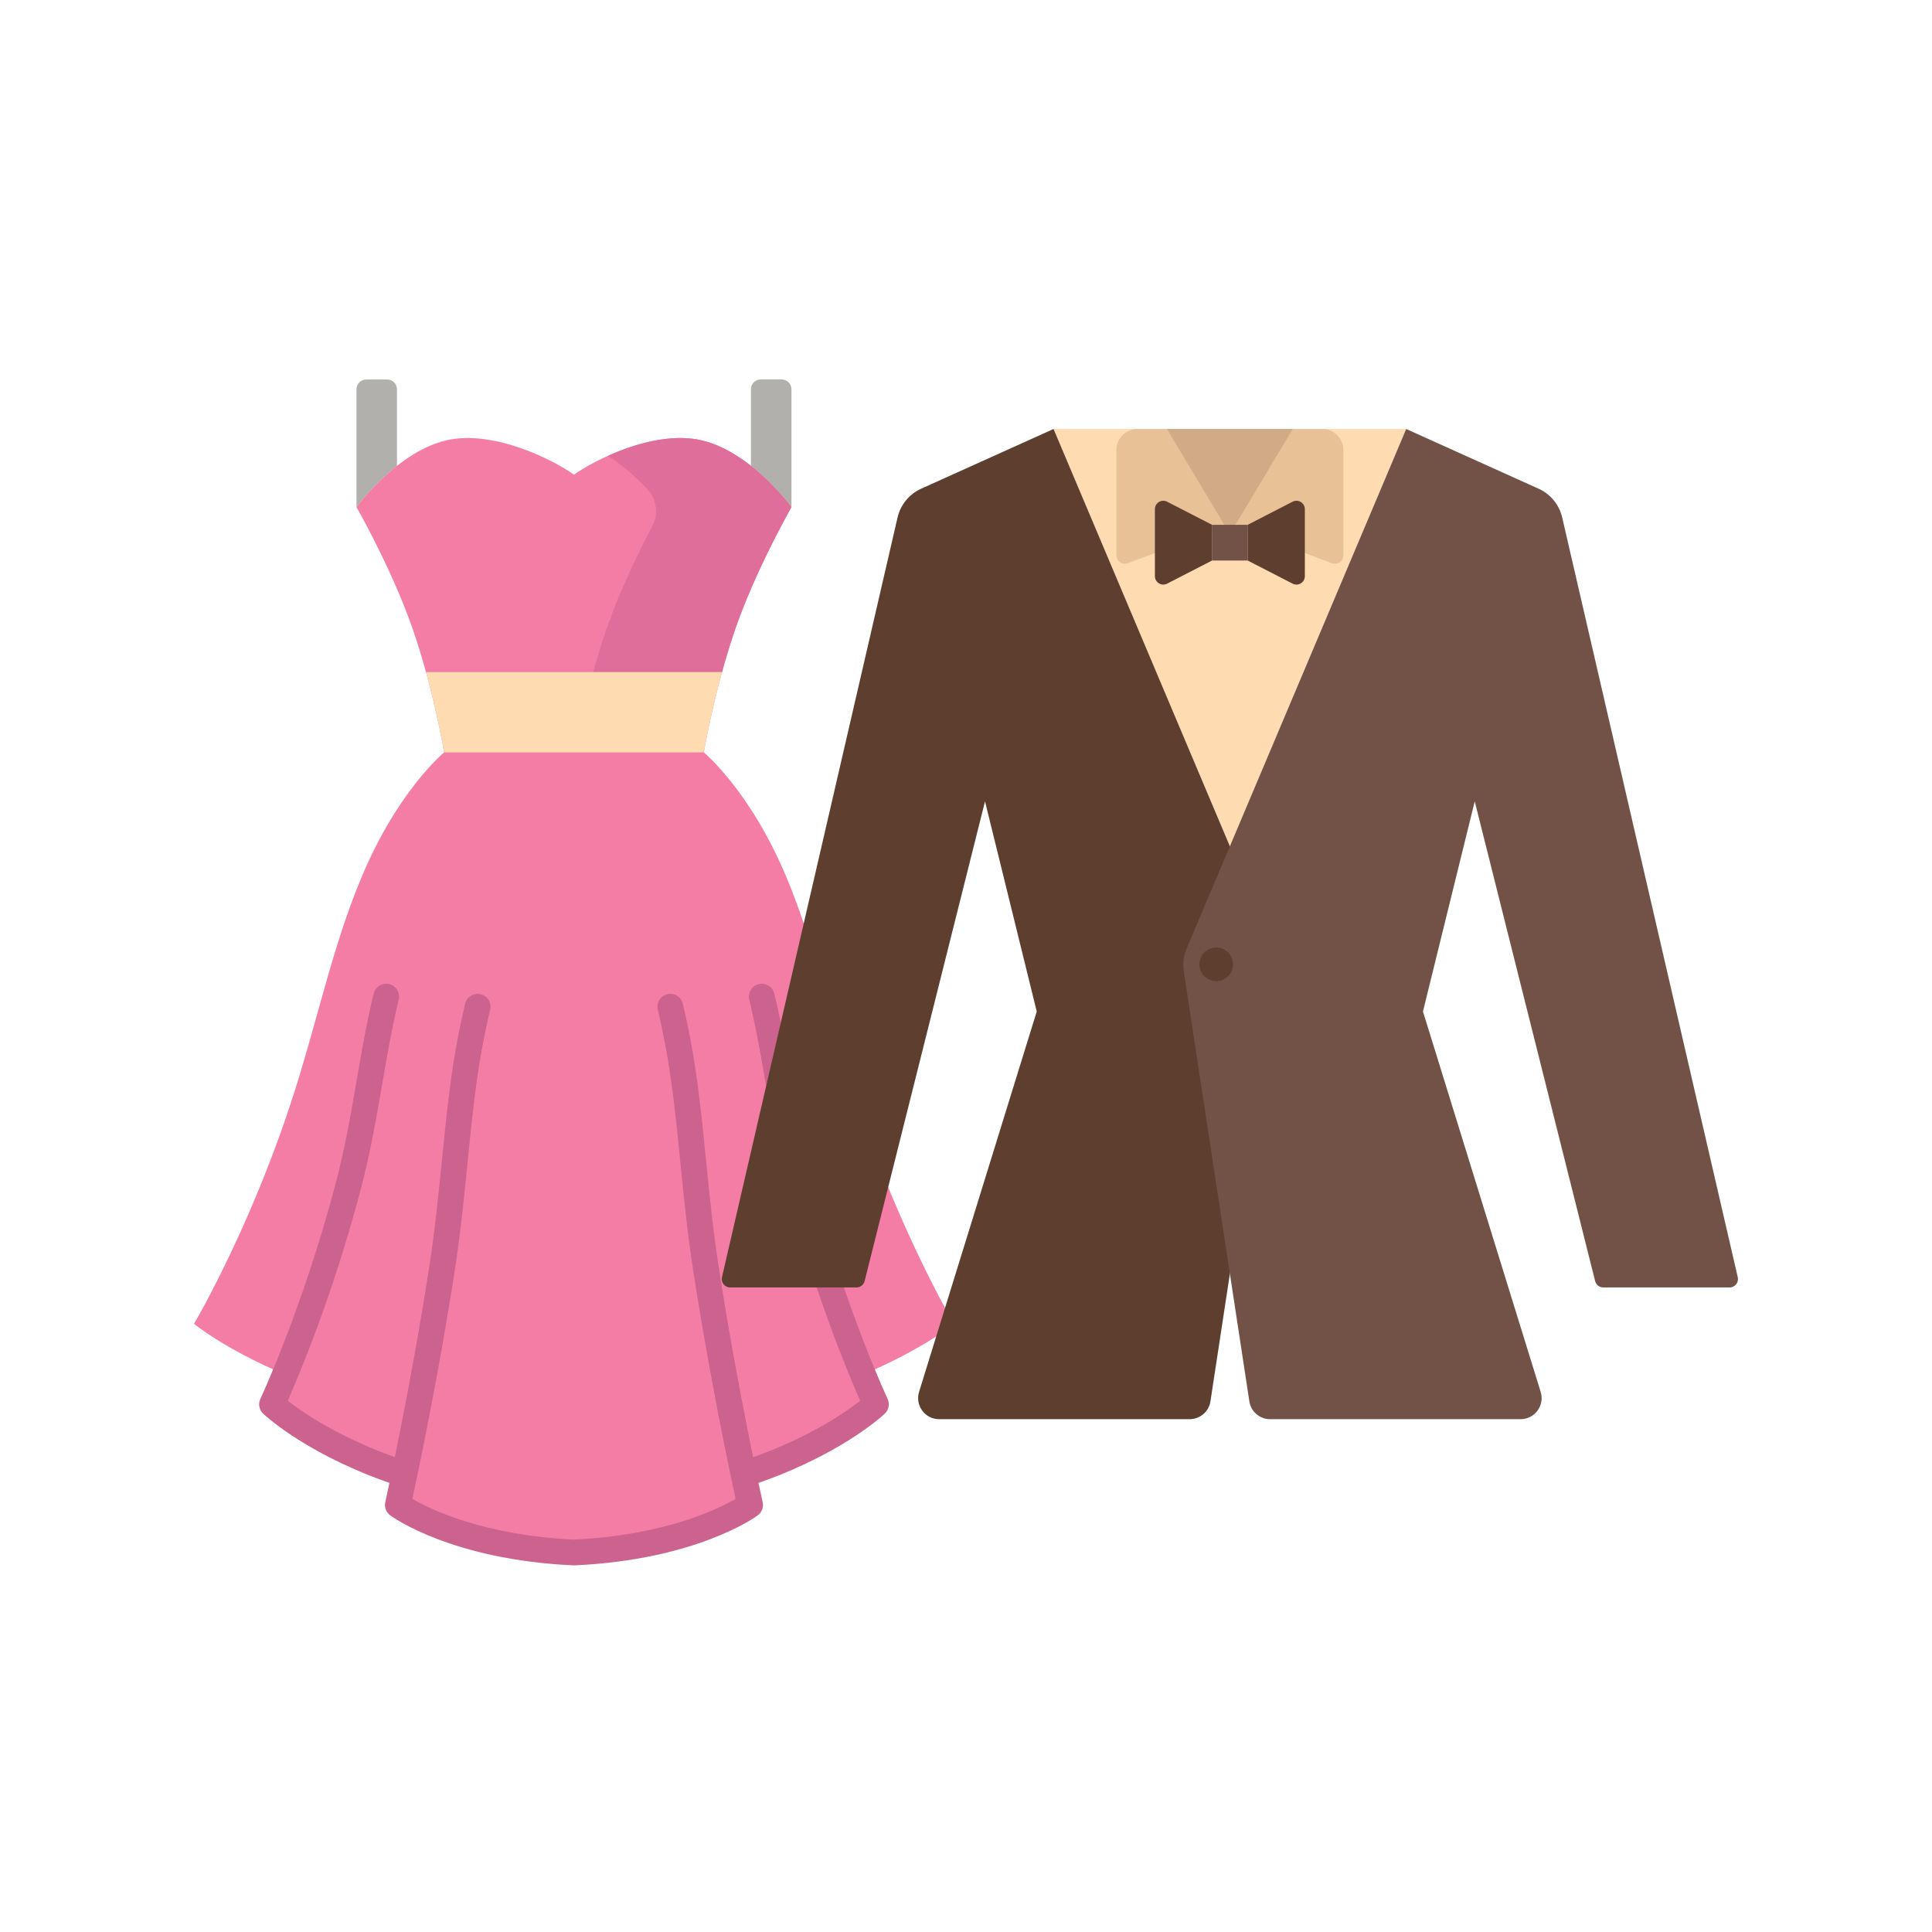 <svg width="44" height="44" viewBox="0 0 44 44" fill="none" xmlns="http://www.w3.org/2000/svg">
<path d="M9.041 10.611V8.865C9.041 8.743 8.942 8.643 8.819 8.643H8.342C8.219 8.643 8.119 8.742 8.119 8.865V11.549C8.119 11.549 8.487 11.048 9.041 10.611Z" fill="#B2B0AD"/>
<path d="M18.025 11.549V8.865C18.025 8.742 17.925 8.642 17.802 8.642H17.325C17.202 8.642 17.102 8.742 17.102 8.865V10.611C17.657 11.047 18.025 11.549 18.025 11.549Z" fill="#B2B0AD"/>
<path d="M19.654 31.305C21.044 30.716 21.726 30.149 21.726 30.149C21.726 30.149 20.509 28.093 19.552 25.215C18.931 23.347 18.602 21.63 17.913 19.984C17.081 17.995 16.028 17.135 16.028 17.135C16.028 17.135 16.313 15.462 16.85 14.035C17.333 12.755 18.025 11.549 18.025 11.549C18.025 11.549 16.996 10.137 15.774 9.992C14.625 9.855 13.304 10.629 13.072 10.813C12.84 10.629 11.519 9.855 10.371 9.992C9.148 10.137 8.119 11.549 8.119 11.549C8.119 11.549 8.811 12.755 9.294 14.035C9.832 15.462 10.116 17.135 10.116 17.135C10.116 17.135 9.063 17.995 8.231 19.984C7.542 21.63 7.213 23.347 6.592 25.215C5.635 28.093 4.419 30.149 4.419 30.149C4.419 30.149 5.1 30.716 6.49 31.305C6.31 31.74 6.196 31.983 6.196 31.983C6.196 31.983 7.181 32.914 9.211 33.574C9.118 34.017 9.061 34.275 9.061 34.275C9.061 34.275 10.357 35.232 13.072 35.357C15.786 35.232 17.083 34.275 17.083 34.275C17.083 34.275 17.025 34.017 16.933 33.574C18.962 32.914 19.948 31.983 19.948 31.983C19.948 31.983 19.835 31.74 19.654 31.305Z" fill="#F47DA5"/>
<path d="M14.745 11.142C14.958 11.369 15.001 11.707 14.855 11.982C14.61 12.447 14.222 13.226 13.917 14.035C13.759 14.454 13.623 14.893 13.51 15.306H16.443C16.557 14.893 16.692 14.454 16.85 14.035C17.333 12.755 18.025 11.549 18.025 11.549C18.025 11.549 16.996 10.137 15.774 9.992C15.106 9.912 14.382 10.14 13.845 10.381C14.213 10.615 14.525 10.908 14.745 11.142Z" fill="#E06E9A"/>
<path d="M16.444 15.306H9.701C9.974 16.299 10.116 17.135 10.116 17.135H16.028C16.028 17.135 16.171 16.299 16.444 15.306Z" fill="#FEDBB0"/>
<path d="M9.272 33.282C7.798 32.796 6.896 32.169 6.554 31.901C6.817 31.304 7.585 29.475 8.206 27.124C8.431 26.275 8.571 25.462 8.707 24.675C8.821 24.013 8.929 23.387 9.08 22.768C9.119 22.611 9.022 22.452 8.865 22.414C8.708 22.375 8.549 22.471 8.51 22.629C8.354 23.267 8.244 23.903 8.128 24.575C7.995 25.349 7.857 26.15 7.639 26.974C6.895 29.79 5.94 31.838 5.93 31.858C5.876 31.973 5.902 32.109 5.994 32.196C6.057 32.255 7.082 33.202 9.15 33.866C9.183 33.71 9.224 33.513 9.272 33.282Z" fill="#CC628E"/>
<path d="M20.214 31.858C20.205 31.837 19.25 29.794 18.505 26.974C18.287 26.15 18.149 25.348 18.015 24.573C17.9 23.901 17.79 23.267 17.634 22.629C17.596 22.471 17.437 22.375 17.279 22.413C17.122 22.452 17.026 22.611 17.064 22.768C17.215 23.387 17.323 24.012 17.437 24.673C17.573 25.46 17.713 26.274 17.938 27.124C18.559 29.476 19.327 31.305 19.59 31.901C19.249 32.17 18.35 32.798 16.872 33.284C16.92 33.514 16.961 33.71 16.994 33.866C19.062 33.202 20.087 32.255 20.15 32.196C20.242 32.109 20.268 31.972 20.214 31.858Z" fill="#CC628E"/>
<path d="M13.072 35.65C13.068 35.65 13.063 35.65 13.059 35.65C10.287 35.523 8.942 34.552 8.887 34.511C8.793 34.442 8.749 34.324 8.775 34.211C8.78 34.186 9.341 31.672 9.778 28.838C9.906 28.01 9.986 27.207 10.064 26.431C10.162 25.448 10.255 24.519 10.434 23.596C10.481 23.352 10.534 23.105 10.592 22.861C10.629 22.703 10.787 22.606 10.944 22.642C11.102 22.68 11.2 22.838 11.163 22.995C11.107 23.232 11.055 23.472 11.009 23.708C10.835 24.604 10.744 25.52 10.647 26.489C10.569 27.273 10.488 28.084 10.358 28.927C9.989 31.317 9.533 33.481 9.391 34.137C9.801 34.374 11.016 34.967 13.072 35.063C15.127 34.967 16.342 34.374 16.753 34.137C16.61 33.481 16.154 31.317 15.786 28.927C15.656 28.084 15.575 27.273 15.496 26.489C15.4 25.52 15.308 24.604 15.134 23.708C15.088 23.472 15.037 23.232 14.981 22.995C14.944 22.838 15.041 22.68 15.199 22.643C15.356 22.606 15.515 22.703 15.552 22.861C15.61 23.105 15.663 23.352 15.71 23.596C15.889 24.519 15.982 25.448 16.08 26.431C16.157 27.207 16.238 28.011 16.365 28.838C16.802 31.673 17.363 34.186 17.369 34.211C17.395 34.325 17.351 34.442 17.257 34.511C17.201 34.553 15.857 35.523 13.085 35.65C13.081 35.65 13.077 35.65 13.072 35.65Z" fill="#CC628E"/>
<path d="M28.01 19.273L32.025 9.77H23.994L28.01 19.273Z" fill="#FEDBB0"/>
<path d="M30.116 9.77H25.904C25.639 9.77 25.425 9.984 25.425 10.248V12.648C25.425 12.782 25.558 12.874 25.684 12.827L28.009 11.953L30.335 12.827C30.461 12.874 30.594 12.782 30.594 12.648V10.248C30.594 9.984 30.38 9.77 30.116 9.77Z" fill="#E8C197"/>
<path d="M28.162 11.909L29.442 9.77H26.577L27.858 11.909C27.926 12.023 28.093 12.023 28.162 11.909Z" fill="#D1AB86"/>
<path d="M19.505 29.321H16.629C16.506 29.321 16.415 29.206 16.443 29.086L20.441 11.786C20.509 11.495 20.708 11.251 20.981 11.129L23.994 9.77L29.1 21.854L27.567 31.914C27.531 32.148 27.33 32.321 27.093 32.321H21.389C21.066 32.321 20.836 32.008 20.931 31.7L23.611 23.036L22.433 18.25L19.691 29.176C19.67 29.261 19.593 29.321 19.505 29.321Z" fill="#5E3E2F"/>
<path d="M36.514 29.321H39.39C39.513 29.321 39.604 29.206 39.576 29.086L35.578 11.786C35.511 11.495 35.311 11.251 35.038 11.129L32.025 9.77L27.024 21.605C26.955 21.768 26.933 21.947 26.96 22.122L28.453 31.914C28.488 32.148 28.689 32.321 28.926 32.321H34.63C34.953 32.321 35.183 32.008 35.088 31.7L32.407 23.036L33.586 18.25L36.328 29.176C36.349 29.261 36.426 29.321 36.514 29.321Z" fill="#725246"/>
<path d="M27.603 11.952H28.416V12.766H27.603V11.952Z" fill="#725246"/>
<path d="M28.416 12.766L29.438 13.292C29.565 13.358 29.717 13.265 29.717 13.122V11.596C29.717 11.453 29.565 11.36 29.438 11.426L28.416 11.952V12.766Z" fill="#5E3E2F"/>
<path d="M27.603 12.766L26.581 13.292C26.454 13.358 26.302 13.265 26.302 13.122V11.596C26.302 11.453 26.454 11.36 26.581 11.426L27.603 11.952V12.766Z" fill="#5E3E2F"/>
<path d="M27.698 22.345C27.91 22.345 28.081 22.173 28.081 21.962C28.081 21.75 27.91 21.579 27.698 21.579C27.487 21.579 27.316 21.75 27.316 21.962C27.316 22.173 27.487 22.345 27.698 22.345Z" fill="#5E3E2F"/>
</svg>
